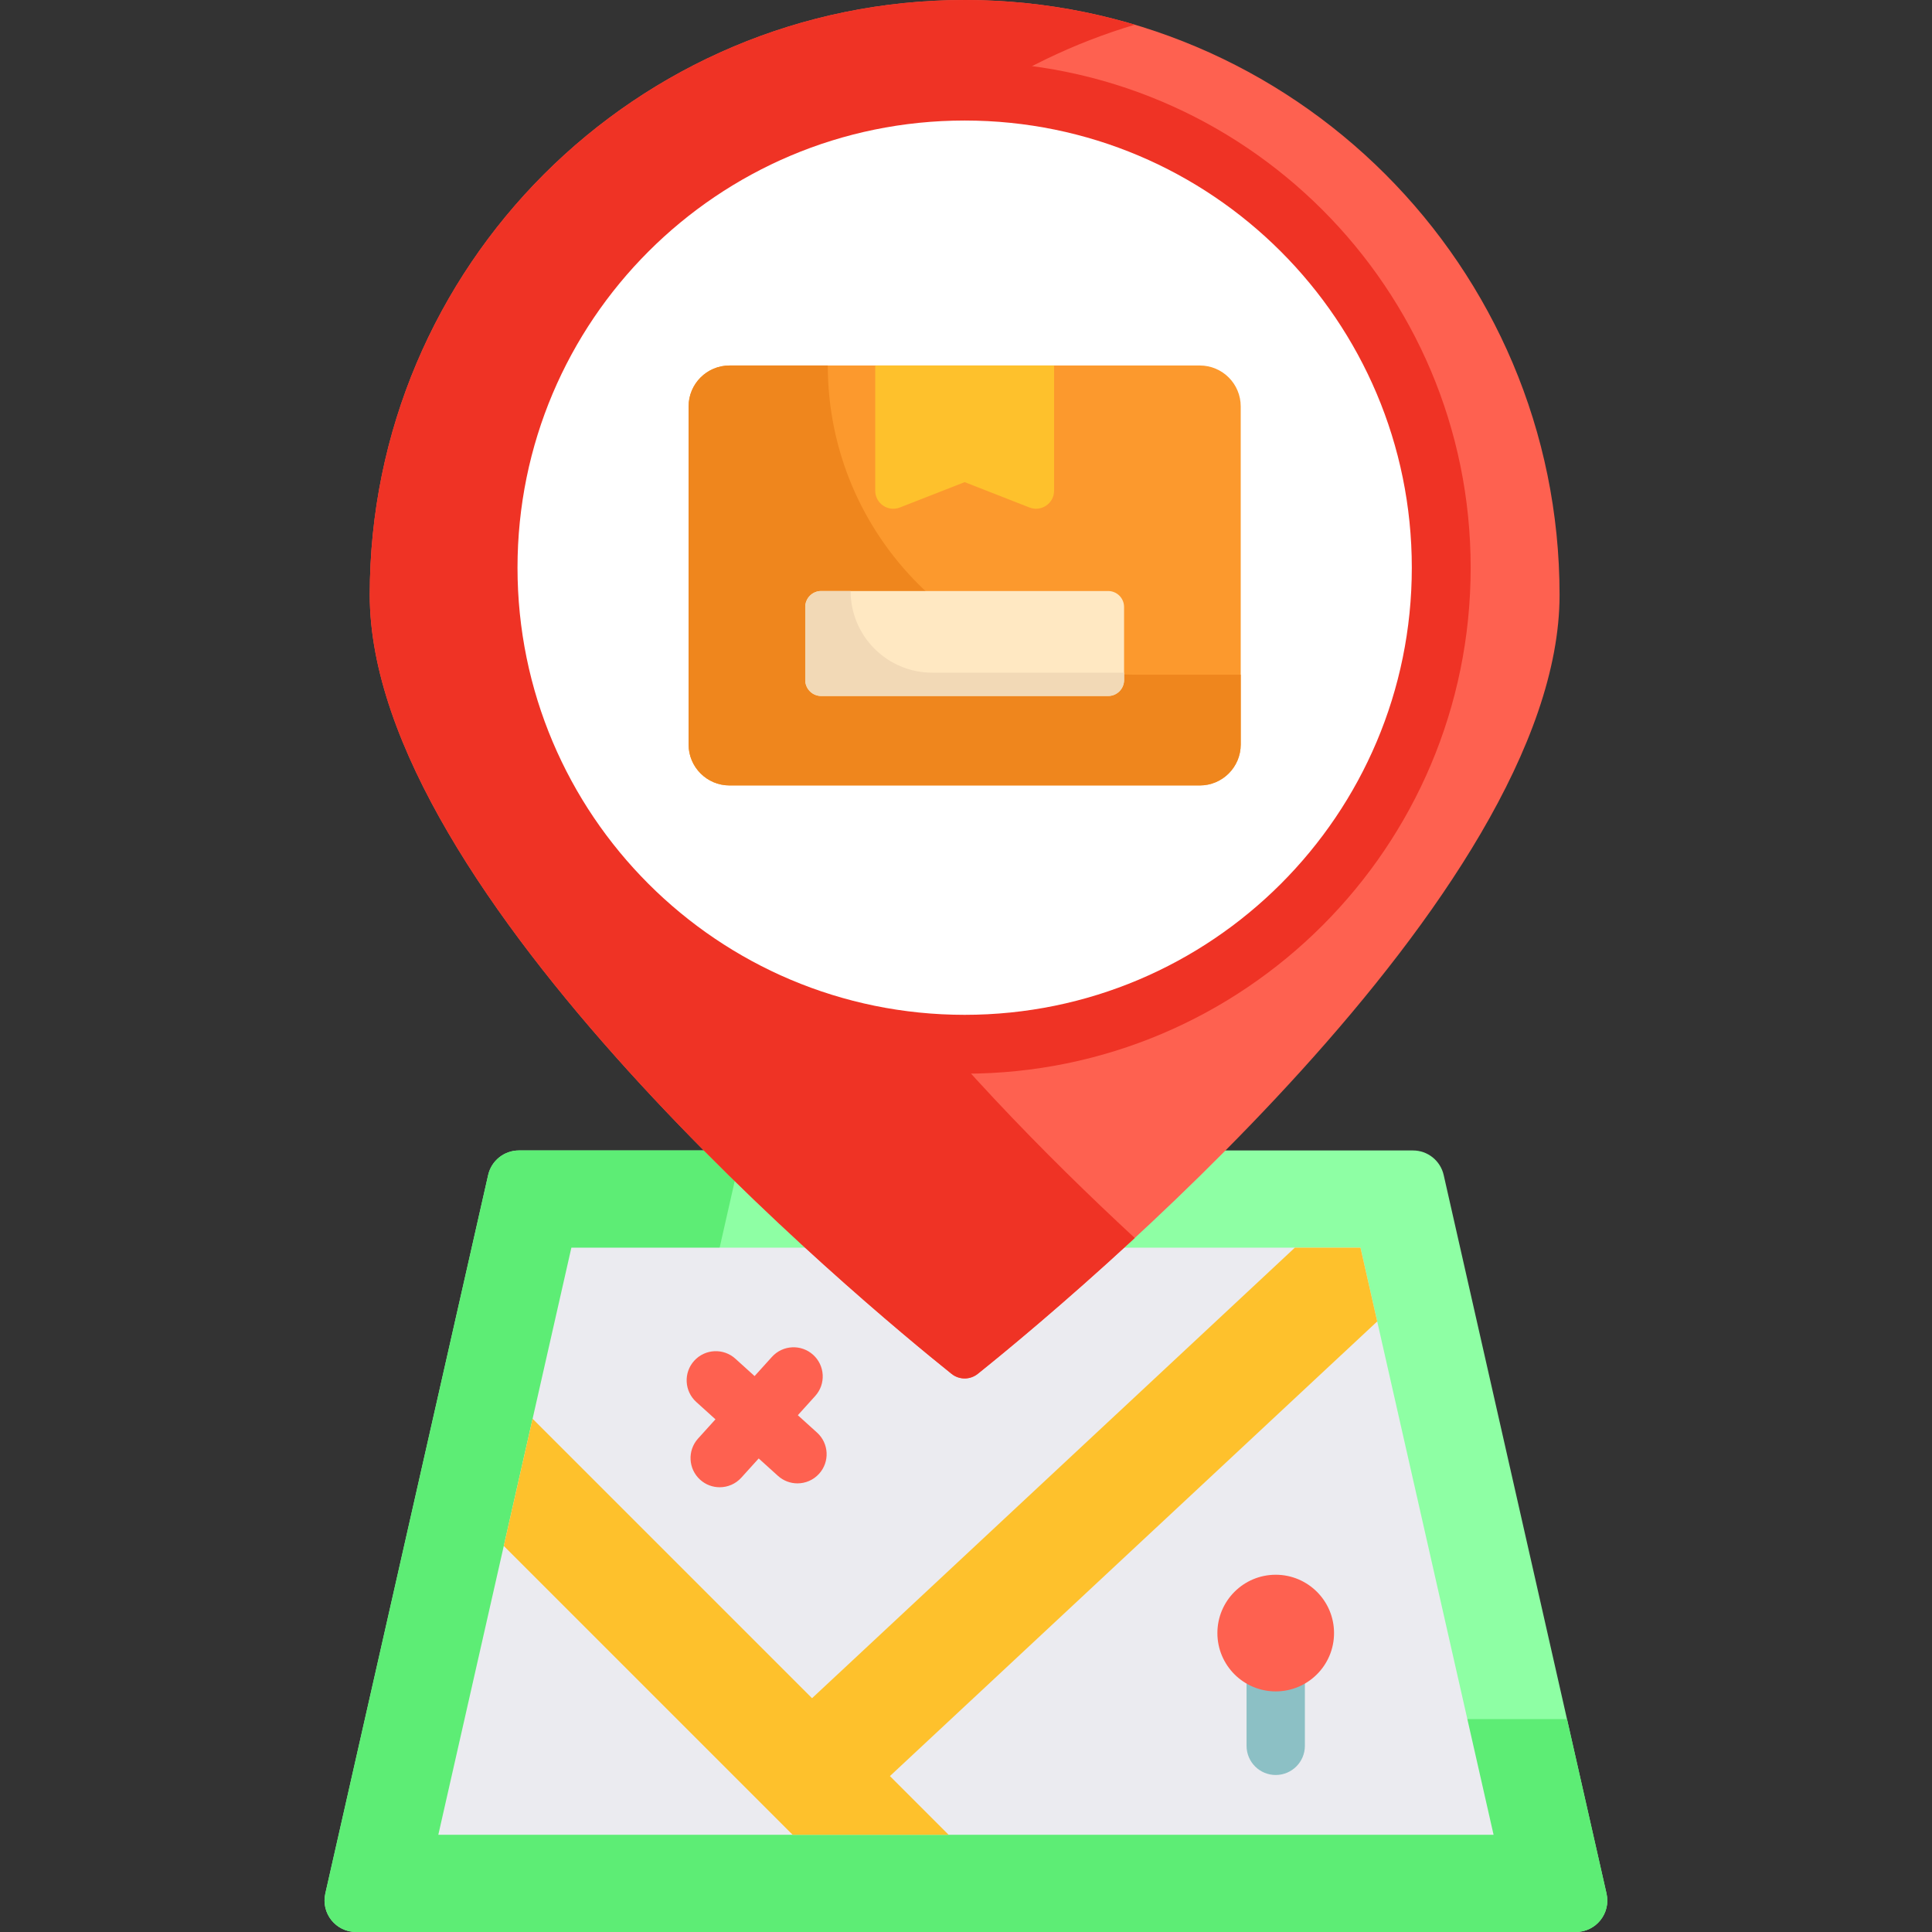 <svg height="512pt" viewBox="-86 0 512 512" width="512pt" xmlns="http://www.w3.org/2000/svg"><rect x="-86" y="0" width="512" height="512" fill="#333333" stroke="none"/><path d="m339.746 501.809c1.188 5.227-2.781 10.191-8.141 10.191h-323.254c-5.359 0-9.324-4.965-8.141-10.191l43.152-190.414c.867-3.812 4.246-6.512 8.152-6.512h236.938c3.895 0 7.273 2.699 8.141 6.512zm0 0" fill="#8effa4"/><path d="m329.27 455.582h-242.426c-5.359 0-9.324-4.969-8.141-10.191l31.844-140.508h-59.031c-3.906 0-7.285 2.699-8.152 6.512l-43.152 190.414c-1.184 5.227 2.781 10.191 8.141 10.191h323.254c5.359 0 9.328-4.965 8.141-10.191zm0 0" fill="#5ded75"/><path d="m274.543 330.645 35.27 155.594h-279.656l35.262-155.594zm0 0" fill="#ebebf0"/><path d="m169.645 0c87.07 0 157.656 70.586 157.656 157.656 0 79.375-131.023 187.871-154.18 206.426-2.035 1.629-4.918 1.629-6.953 0-23.156-18.555-154.18-127.051-154.18-206.426 0-87.07 70.586-157.656 157.656-157.656zm0 0" fill="#fe6150"/><path d="m303.742 150.441c0 74.062-60.039 134.098-134.098 134.098-74.062 0-134.098-60.035-134.098-134.098 0-74.059 60.035-134.098 134.098-134.098 74.059 0 134.098 60.039 134.098 134.098zm0 0" fill="#ef3325"/><path d="m102.152 157.656c0-71.402 47.473-131.711 112.574-151.105-14.285-4.254-29.414-6.551-45.082-6.551-87.07 0-157.656 70.586-157.656 157.656 0 79.375 131.023 187.871 154.18 206.426 2.035 1.629 4.918 1.629 6.953 0 6.723-5.387 22.543-18.367 41.605-36-46.594-43.109-112.574-114.094-112.574-170.426zm0 0" fill="#ef3325"/><path d="m288.145 150.441c0 65.445-53.055 118.5-118.5 118.5-65.445 0-118.5-53.055-118.5-118.5 0-65.445 53.055-118.5 118.5-118.5 65.445 0 118.5 53.055 118.5 118.5zm0 0" fill="#fff"/><path d="m242.805 107.711v89.586c0 5.996-4.852 10.852-10.852 10.852h-124.617c-6 0-10.852-4.855-10.852-10.852v-89.586c0-5.996 4.852-10.852 10.852-10.852h124.617c6 0 10.852 4.855 10.852 10.852zm0 0" fill="#fc992d"/><path d="m215.312 178.801c-45.254 0-81.938-36.688-81.938-81.941h-26.039c-5.996 0-10.852 4.859-10.852 10.852v89.586c0 5.992 4.855 10.852 10.852 10.852h124.617c5.992 0 10.852-4.859 10.852-10.852v-18.496zm0 0" fill="#ef861d"/><path d="m193.344 96.859v33.18c0 3.371-3.391 5.68-6.523 4.453l-17.176-6.719-17.176 6.719c-3.133 1.227-6.523-1.082-6.523-4.453v-33.18zm0 0" fill="#fec12c"/><path d="m211.891 160.852v19.371c0 2.328-1.895 4.223-4.223 4.223h-76.047c-2.328 0-4.223-1.895-4.223-4.223v-19.371c0-2.332 1.895-4.227 4.223-4.227h76.047c2.328 0 4.223 1.895 4.223 4.227zm0 0" fill="#ffe8c2"/><path d="m161.059 178.266c-11.949 0-21.637-9.688-21.637-21.641h-7.801c-2.332 0-4.223 1.891-4.223 4.227v19.371c0 2.332 1.891 4.223 4.223 4.223h76.047c2.332 0 4.223-1.891 4.223-4.223v-1.957zm0 0" fill="#f2d9b6"/><path d="m274.543 330.645 4.43 19.547-129.133 120.488 15.559 15.559h-41.34l-76.551-76.551 7.637-33.703 74.055 74.055 127.949-119.395zm0 0" fill="#fec12c"/><path d="m130.52 379.648-5.086-4.602 4.602-5.09c2.863-3.164 2.621-8.051-.543-10.918-3.168-2.863-8.055-2.617-10.918.547l-4.602 5.09-5.09-4.605c-3.164-2.863-8.055-2.617-10.918.547-2.863 3.164-2.617 8.051.547 10.914l5.09 4.605-4.605 5.09c-2.863 3.164-2.617 8.051.547 10.914 1.48 1.34 3.332 1.996 5.184 1.996 2.105 0 4.207-.855 5.73-2.543l4.605-5.086 5.09 4.602c1.477 1.34 3.332 2 5.18 2 2.109 0 4.207-.859 5.734-2.543 2.863-3.164 2.621-8.055-.547-10.918zm0 0" fill="#fe6150"/><path d="m252.078 470.391c-4.27 0-7.727-3.461-7.727-7.727v-27.309c0-4.266 3.457-7.727 7.727-7.727s7.73 3.461 7.73 7.727v27.309c0 4.266-3.461 7.727-7.73 7.727zm0 0" fill="#8cc0c5"/><path d="m267.535 432.781c0 8.535-6.922 15.457-15.457 15.457s-15.457-6.922-15.457-15.457 6.922-15.457 15.457-15.457 15.457 6.922 15.457 15.457zm0 0" fill="#fe6150"/></svg>